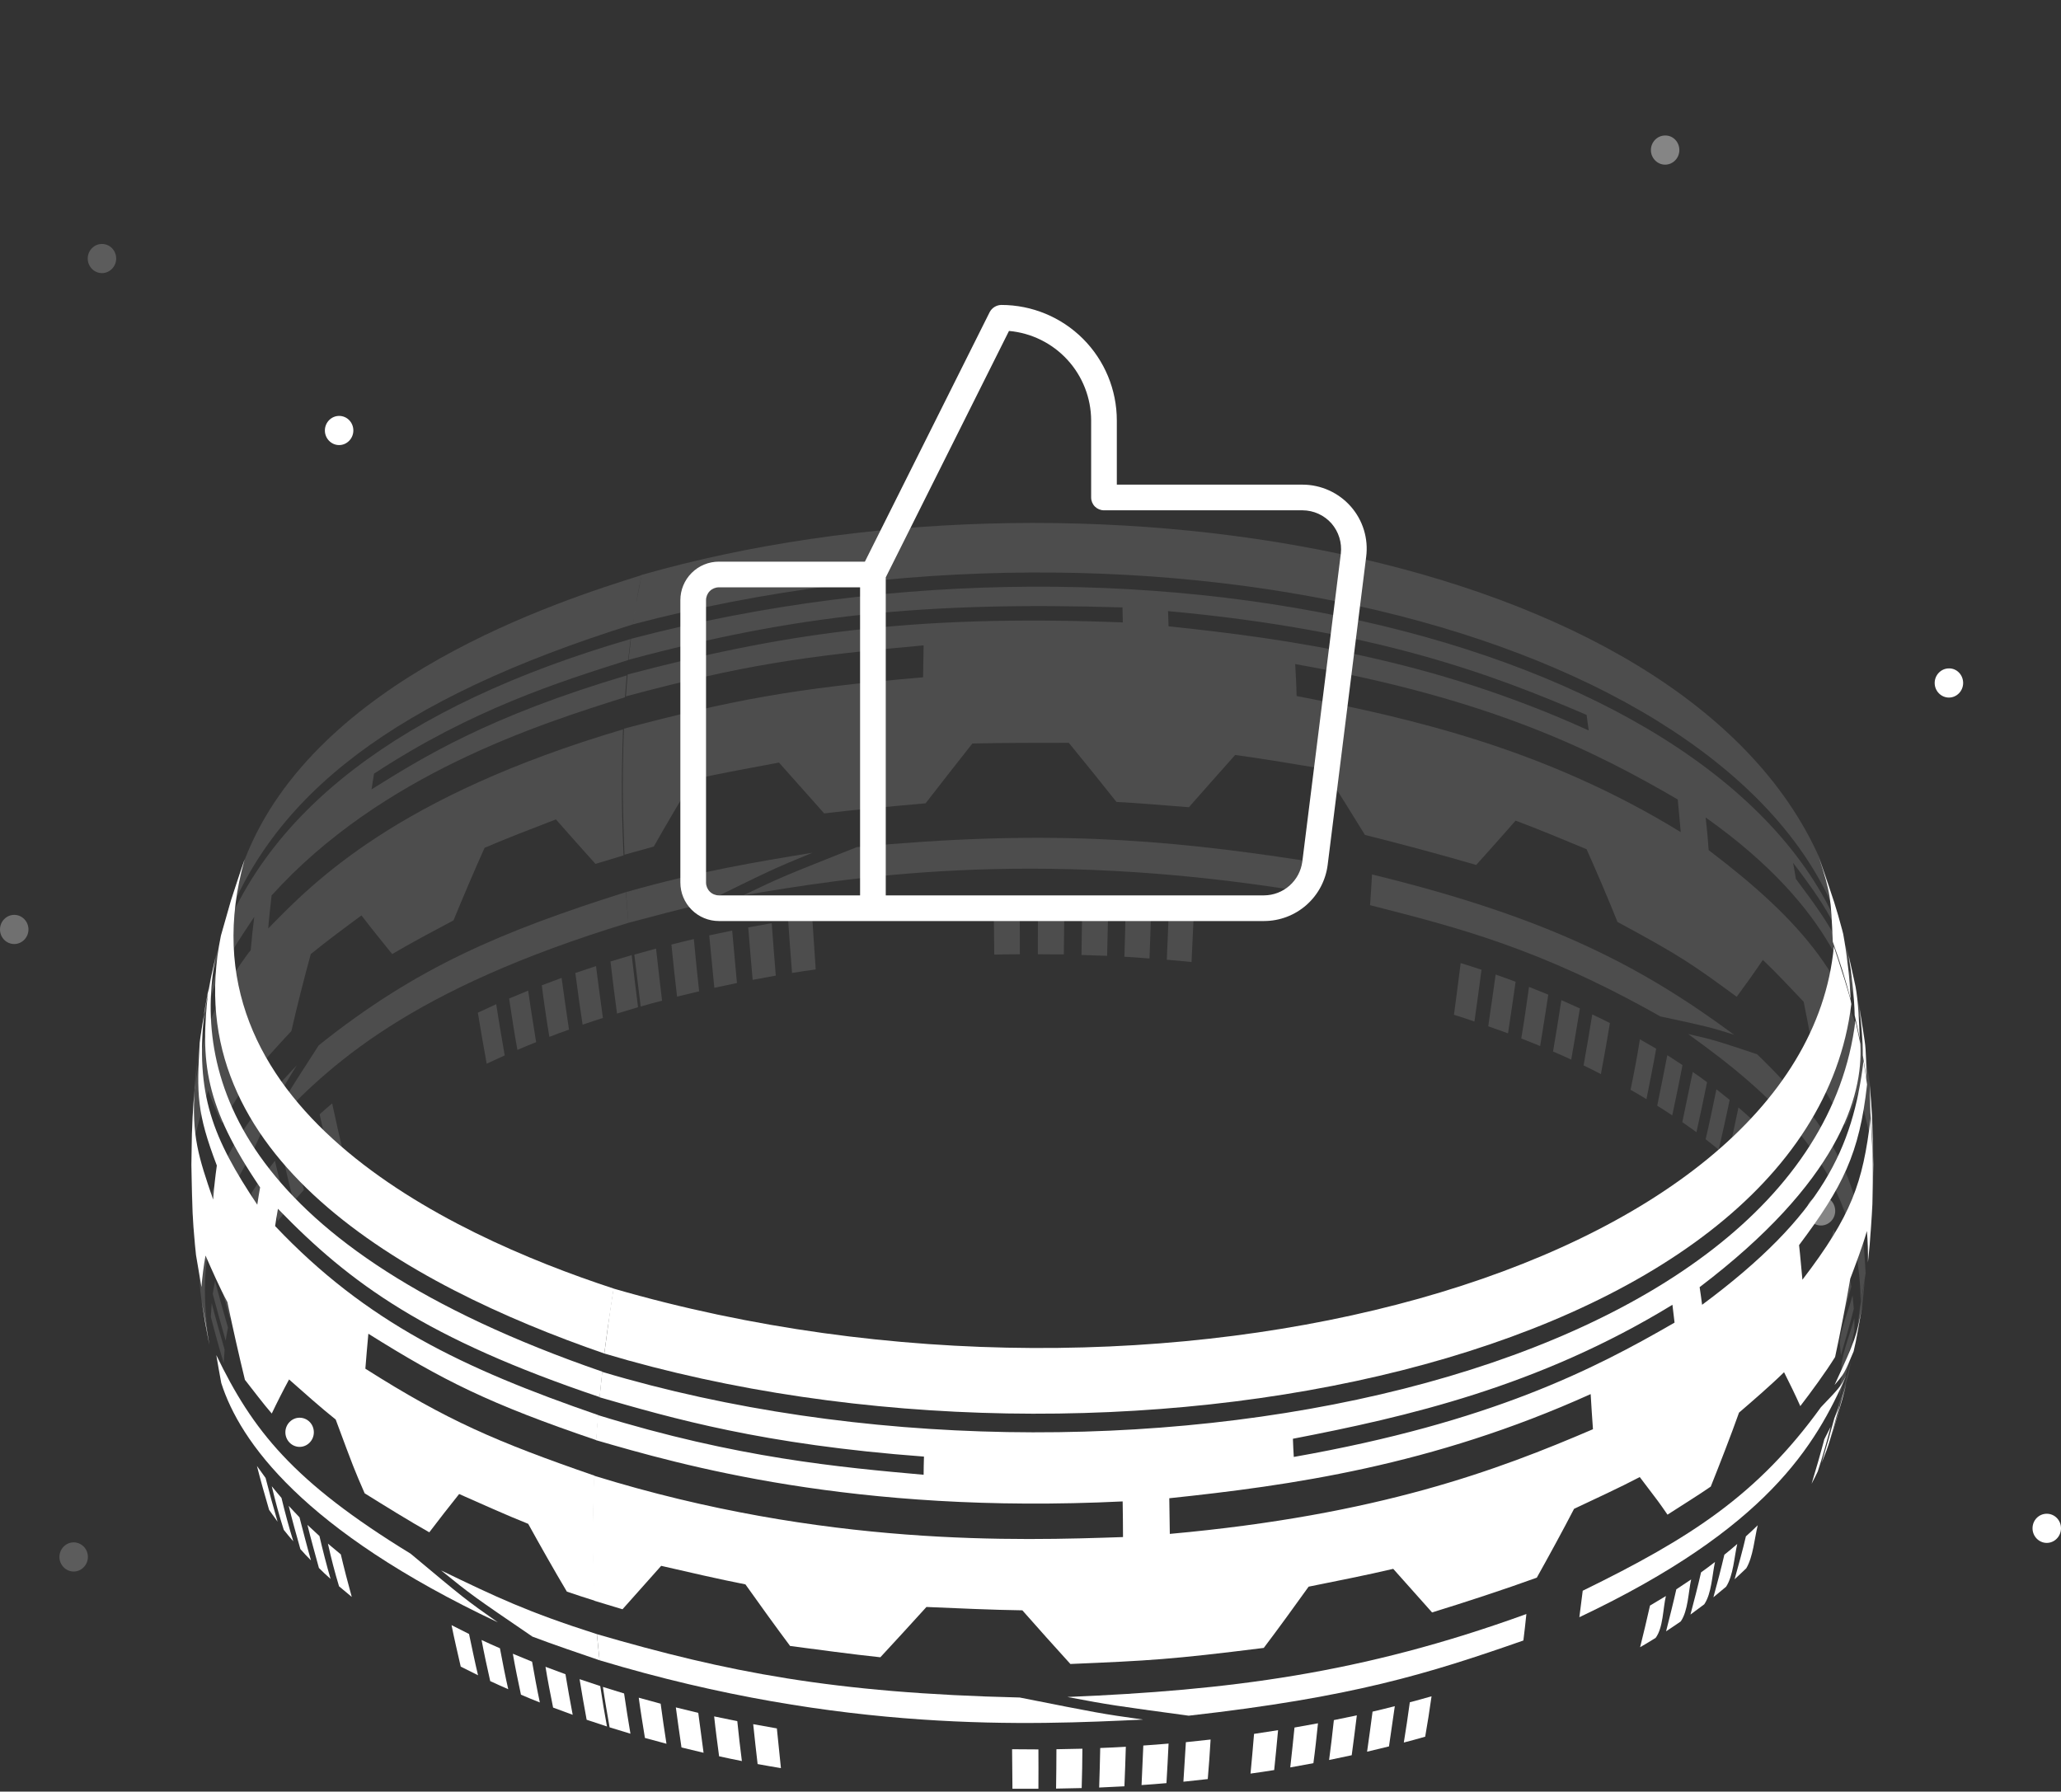 <svg width="291" height="253" viewBox="0 0 291 253" fill="none" xmlns="http://www.w3.org/2000/svg">
<rect x="0" y="0" width="291" height="253" fill="#333333" stroke="none"/>
<path d="M277.183 96.447C277.183 97.577 276.279 98.506 275.174 98.506C274.068 98.506 273.164 97.577 273.164 96.447C273.164 95.317 274.068 94.388 275.174 94.388C276.279 94.363 277.183 95.292 277.183 96.447Z" fill="white"/>
<path opacity="0.4" d="M259.121 170.997C259.121 172.127 258.217 173.056 257.111 173.056C256.006 173.056 255.102 172.127 255.102 170.997C255.102 169.842 256.006 168.938 257.111 168.938C258.217 168.913 259.121 169.842 259.121 170.997Z" fill="white"/>
<path d="M44.312 202.259C44.312 203.389 43.408 204.318 42.303 204.318C41.197 204.318 40.293 203.389 40.293 202.259C40.293 201.129 41.197 200.2 42.303 200.2C43.408 200.2 44.312 201.104 44.312 202.259Z" fill="white"/>
<path opacity="0.2" d="M12.41 219.861C12.41 220.991 11.506 221.92 10.4 221.92C9.295 221.92 8.391 220.991 8.391 219.861C8.391 218.731 9.295 217.802 10.4 217.802C11.506 217.802 12.41 218.706 12.41 219.861Z" fill="white"/>
<path opacity="0.3" d="M4.019 131.249C4.019 132.379 3.115 133.308 2.01 133.308C0.904 133.308 0 132.404 0 131.249C0 130.119 0.904 129.19 2.01 129.19C3.115 129.19 4.019 130.119 4.019 131.249Z" fill="white"/>
<path d="M49.89 60.791C49.89 61.921 48.986 62.85 47.881 62.85C46.775 62.85 45.871 61.921 45.871 60.791C45.871 59.661 46.775 58.732 47.881 58.732C49.011 58.732 49.89 59.661 49.89 60.791Z" fill="white"/>
<path opacity="0.2" d="M16.404 36.509C16.404 37.639 15.5 38.568 14.394 38.568C13.289 38.568 12.385 37.639 12.385 36.509C12.385 35.38 13.289 34.45 14.394 34.45C15.525 34.45 16.404 35.38 16.404 36.509Z" fill="white"/>
<path opacity="0.4" d="M237.115 21.193C237.115 22.323 236.211 23.252 235.105 23.252C234 23.252 233.096 22.323 233.096 21.193C233.096 20.063 234 19.134 235.105 19.134C236.211 19.108 237.115 20.038 237.115 21.193Z" fill="white"/>
<path d="M291 215.819C291 216.948 290.095 217.878 288.99 217.878C287.885 217.878 286.98 216.948 286.98 215.819C286.98 214.663 287.885 213.76 288.99 213.76C290.095 213.76 291 214.663 291 215.819Z" fill="white"/>
<path d="M190.72 71.519C189.869 70.554 188.823 69.781 187.652 69.25C186.48 68.719 185.21 68.442 183.923 68.438H157.688V59.375C157.688 55.049 155.969 50.9 152.91 47.84C149.85 44.781 145.701 43.062 141.375 43.062C141.039 43.07 140.712 43.166 140.425 43.341C140.139 43.516 139.904 43.764 139.744 44.059L122.117 79.312H101.5C100.058 79.312 98.675 79.885 97.655 80.905C96.635 81.925 96.062 83.308 96.062 84.75V124.625C96.062 126.067 96.635 127.45 97.655 128.47C98.675 129.49 100.058 130.062 101.5 130.062H178.486C180.69 130.058 182.817 129.25 184.468 127.79C186.119 126.331 187.182 124.319 187.458 122.133L192.895 78.633C193.06 77.361 192.951 76.068 192.576 74.841C192.201 73.614 191.568 72.482 190.72 71.519ZM99.688 124.625V84.75C99.688 84.269 99.879 83.808 100.218 83.468C100.558 83.129 101.019 82.938 101.5 82.938H121.438V126.438H101.5C101.019 126.438 100.558 126.247 100.218 125.907C99.879 125.567 99.688 125.106 99.688 124.625ZM189.316 78.18L183.878 121.68C183.703 122.989 183.062 124.192 182.071 125.066C181.08 125.94 179.807 126.427 178.486 126.438H125.063V81.533L142.463 46.733C145.624 47.015 148.566 48.468 150.712 50.807C152.857 53.145 154.052 56.201 154.063 59.375V70.25C154.063 70.731 154.253 71.192 154.593 71.532C154.933 71.871 155.394 72.062 155.875 72.062H183.923C184.696 72.067 185.458 72.236 186.161 72.556C186.864 72.876 187.491 73.341 188.002 73.92C188.504 74.5 188.881 75.178 189.107 75.912C189.333 76.645 189.404 77.417 189.316 78.18Z" fill="white"/>
<g opacity="0.5">
<g opacity="0.5">
<path opacity="0.5" d="M89.365 88.168C163.549 68.627 246.61 89.863 260.25 131.861L260.1 131.288C258.081 124.458 258.081 124.458 256.859 121.069C237.334 77.4 151.43 63.791 90.587 81.189C89.714 85.725 89.714 85.725 89.365 88.168Z" fill="white"/>
<path opacity="0.5" d="M183.073 98.287C199.256 101.428 218.158 105.74 237.308 117.505C237.184 116.134 237.034 114.289 236.885 112.893C225.439 106.239 210.877 98.736 182.874 93.776C182.948 95.122 183.048 96.917 183.073 98.287ZM164.995 88.442C181.976 90.237 201.974 93.004 224.317 103.148L224.018 100.954C210.752 95.247 194.17 88.966 164.92 86.299L164.995 88.442ZM88.741 93.178L89.09 90.212C164.147 70.447 247.732 92.181 261.047 134.927L262.02 139.314C259.85 131.637 258.853 129.294 253.168 121.841C253.317 122.589 253.442 123.337 253.567 124.11C259.476 131.986 260.474 134.055 262.618 142.479L263.316 146.891C261.92 140.485 259.327 128.546 240.824 115.436C240.999 116.956 241.149 118.502 241.248 120.047C253.966 129.718 262.219 138.641 264.04 153.247C264.513 160.375 264.513 160.525 264.538 164.438L264.463 168.8C264.389 170.819 264.264 172.837 264.064 174.831V172.364C264.164 168.949 264.214 164.413 264.164 160.998C263.69 158.954 263.067 156.213 262.369 154.219C261.87 155.639 261.122 157.484 260.524 158.855C259.426 156.911 257.93 154.343 256.684 152.499C256.16 149.184 255.337 144.747 254.664 141.457C252.968 139.663 250.699 137.245 248.904 135.55C247.831 137.145 246.36 139.214 245.213 140.759C239.054 136.248 237.408 135.052 228.381 130.191C227.135 127.076 225.389 122.988 224.018 119.922C221.025 118.676 217.036 117.006 213.994 115.884C212.348 117.779 210.104 120.271 208.433 122.141C203.745 120.77 197.461 119.075 192.723 117.903C191.003 115.087 188.659 111.348 186.888 108.581C183.148 107.958 178.161 107.111 174.396 106.612C172.426 108.831 169.807 111.772 167.862 113.99C164.795 113.766 160.706 113.392 157.639 113.242C155.644 110.725 152.951 107.385 150.906 104.893C146.817 104.893 141.381 104.893 137.291 104.992C135.296 107.51 132.653 110.899 130.683 113.442C126.394 113.816 120.659 114.339 116.37 114.862C114.45 112.694 111.907 109.828 109.987 107.684C106.346 108.357 101.508 109.254 97.893 110.052C96.172 112.869 93.928 116.682 92.307 119.548L88.168 120.695C87.968 115.236 87.794 110.526 88.093 102.899C103.204 98.911 111.857 97.216 130.334 95.645C130.359 94.3 130.384 92.505 130.409 91.134C113.677 92.63 104.8 93.926 88.367 98.337L88.617 95.247C109.737 89.689 127.965 86.698 158.536 87.894C158.511 87.171 158.511 86.473 158.487 85.775C130.509 84.928 112.281 86.847 88.741 93.178Z" fill="white"/>
<path opacity="0.5" d="M262.717 183.829C262.966 182.508 263.215 181.162 263.415 179.817C262.916 168.625 260.398 160.774 248.104 148.885C242.294 146.941 242.07 146.866 238.354 146.019C250.024 154.418 262.517 164.986 262.717 183.829Z" fill="white"/>
<path opacity="0.5" d="M193.446 127.823C205.764 130.964 217.409 133.905 234.415 143.526C241.373 145.021 241.497 145.071 244.839 146.118C232.096 136.721 219.105 129.667 193.72 123.486C193.646 124.932 193.546 126.377 193.446 127.823Z" fill="white"/>
<path opacity="0.5" d="M88.716 130.316C91.808 129.493 95.947 128.396 99.064 127.674C108.839 122.863 109.013 122.763 114.699 120.42C106.844 121.716 98.69 123.038 88.392 125.979L88.716 130.316Z" fill="white"/>
<path opacity="0.5" d="M183.82 125.879L184.045 121.518C163.946 118.427 147.19 117.131 120.982 119.623C110.559 123.761 110.36 123.836 104.948 126.428C119.037 124.06 145.295 119.598 183.82 125.879Z" fill="white"/>
<path opacity="0.5" d="M259.999 192.678C260.024 193.276 259.999 193.874 259.999 194.497C260.672 192.354 261.295 190.185 261.819 187.992C261.844 187.369 261.844 186.771 261.819 186.147C261.295 188.117 260.273 190.659 259.999 192.678Z" fill="white"/>
<path opacity="0.5" d="M259.751 189.537L259.925 191.382C260.499 189.413 261.247 186.795 261.746 184.826L261.571 182.932C261.047 184.951 259.95 187.493 259.751 189.537Z" fill="white"/>
<path opacity="0.5" d="M259.202 186.446L259.576 188.266C260.15 186.297 260.873 183.655 261.396 181.661L261.022 179.792C260.499 181.81 259.302 184.378 259.202 186.446Z" fill="white"/>
<path opacity="0.5" d="M258.329 183.381L258.878 185.176C259.451 183.182 260.175 180.515 260.673 178.521C260.499 177.898 260.324 177.299 260.125 176.676C259.601 178.72 258.329 181.312 258.329 183.381Z" fill="white"/>
<path opacity="0.5" d="M257.157 180.39C257.406 180.988 257.655 181.562 257.88 182.16C258.429 180.166 259.177 177.474 259.65 175.455C259.426 174.857 259.177 174.259 258.902 173.66C258.429 175.679 257.032 178.296 257.157 180.39Z" fill="white"/>
<path opacity="0.5" d="M243.915 163.391C244.489 163.89 245.062 164.413 245.611 164.912C246.109 162.818 246.758 160.026 247.207 157.933L245.461 156.387C245.037 158.481 244.414 161.298 243.915 163.391Z" fill="white"/>
<path opacity="0.5" d="M240.825 160.874L242.67 162.345C243.144 160.251 243.792 157.435 244.216 155.316L242.346 153.821C241.922 155.939 241.323 158.781 240.825 160.874Z" fill="white"/>
<path opacity="0.5" d="M237.533 158.456L239.528 159.877C240.001 157.758 240.6 154.942 241.024 152.823C240.375 152.325 239.702 151.851 239.004 151.377C238.555 153.496 237.982 156.337 237.533 158.456Z" fill="white"/>
<path opacity="0.5" d="M233.991 156.138C234.714 156.586 235.412 157.035 236.11 157.509C236.559 155.39 237.158 152.549 237.557 150.405C236.858 149.931 236.135 149.483 235.412 149.009C234.988 151.153 234.44 153.994 233.991 156.138Z" fill="white"/>
<path opacity="0.5" d="M230.225 153.895C230.998 154.318 231.746 154.767 232.47 155.216C232.893 153.072 233.467 150.231 233.841 148.087L231.547 146.766C231.173 149.134 230.724 151.502 230.225 153.895Z" fill="white"/>
<path opacity="0.5" d="M223.593 150.455C224.416 150.854 225.239 151.253 226.037 151.677C226.436 149.533 226.96 146.642 227.309 144.473C226.486 144.05 225.663 143.651 224.815 143.252C224.466 145.395 223.992 148.287 223.593 150.455Z" fill="white"/>
<path opacity="0.5" d="M219.28 148.486C220.153 148.86 221 149.234 221.848 149.632C222.222 147.464 222.721 144.573 223.07 142.404L220.452 141.233C220.128 143.426 219.654 146.317 219.28 148.486Z" fill="white"/>
<path opacity="0.5" d="M214.792 146.642L217.46 147.714C217.809 145.545 218.283 142.629 218.607 140.46L215.889 139.364C215.589 141.557 215.166 144.473 214.792 146.642Z" fill="white"/>
<path opacity="0.5" d="M210.129 144.922L212.921 145.919C213.246 143.726 213.694 140.834 213.994 138.641C213.071 138.292 212.124 137.943 211.176 137.619C210.877 139.813 210.453 142.729 210.129 144.922Z" fill="white"/>
<path opacity="0.5" d="M205.29 143.301C206.262 143.601 207.235 143.925 208.182 144.249C208.482 142.055 208.905 139.139 209.18 136.946C208.207 136.622 207.235 136.298 206.237 135.999C205.963 138.167 205.589 141.108 205.29 143.301Z" fill="white"/>
<path opacity="0.5" d="M164.745 135.526C165.917 135.625 167.089 135.725 168.236 135.85C168.336 133.606 168.485 130.64 168.585 128.397C167.413 128.272 166.216 128.173 165.044 128.073C164.97 130.316 164.845 133.307 164.745 135.526Z" fill="white"/>
<path opacity="0.5" d="M158.76 135.101C159.957 135.176 161.129 135.251 162.301 135.351C162.376 133.107 162.501 130.141 162.55 127.898L158.935 127.674C158.91 129.892 158.835 132.883 158.76 135.101Z" fill="white"/>
<path opacity="0.5" d="M152.701 134.853L156.317 134.977C156.367 132.734 156.442 129.768 156.491 127.525L152.826 127.375C152.776 129.618 152.726 132.609 152.701 134.853Z" fill="white"/>
<path opacity="0.5" d="M146.542 134.752L150.208 134.777C150.233 132.534 150.258 129.543 150.283 127.325C149.46 127.3 148.637 127.3 147.814 127.3C147.39 127.3 146.991 127.3 146.567 127.3C146.542 129.518 146.542 132.509 146.542 134.752Z" fill="white"/>
<path opacity="0.5" d="M140.384 134.802C141.581 134.777 142.802 134.752 143.999 134.752C143.999 132.509 143.974 129.518 143.974 127.3C142.753 127.3 141.506 127.325 140.284 127.35C140.334 129.568 140.359 132.559 140.384 134.802Z" fill="white"/>
<path opacity="0.5" d="M111.831 137.394C112.928 137.22 114.05 137.045 115.172 136.896C115.023 134.677 114.823 131.686 114.674 129.468L111.282 129.991C111.432 132.21 111.657 135.176 111.831 137.394Z" fill="white"/>
<path opacity="0.5" d="M106.27 138.367L109.536 137.768C109.362 135.55 109.113 132.584 108.963 130.366L105.646 130.964C105.821 133.182 106.07 136.148 106.27 138.367Z" fill="white"/>
<path opacity="0.5" d="M100.86 139.488L104.052 138.815C103.852 136.596 103.578 133.63 103.378 131.412C102.281 131.636 101.209 131.861 100.137 132.085C100.361 134.328 100.635 137.269 100.86 139.488Z" fill="white"/>
<path opacity="0.5" d="M95.597 140.735C96.62 140.486 97.667 140.236 98.714 139.987C98.465 137.769 98.166 134.828 97.966 132.609C96.894 132.859 95.847 133.108 94.799 133.382C95.024 135.575 95.323 138.517 95.597 140.735Z" fill="white"/>
<path opacity="0.5" d="M90.461 142.13C91.458 141.856 92.456 141.557 93.478 141.308C93.204 139.09 92.879 136.148 92.63 133.955L89.563 134.803C89.837 136.971 90.186 139.912 90.461 142.13Z" fill="white"/>
<path opacity="0.5" d="M89.365 88.168C90.088 83.582 90.113 83.482 90.587 81.214C79.191 84.803 44.48 95.77 34.581 121.318C33.983 123.063 33.184 125.381 32.636 127.15L31.215 132.135C38.047 112.17 56.001 98.611 89.365 88.168Z" fill="white"/>
<path opacity="0.5" d="M35.403 134.154C35.528 132.584 35.703 131.014 35.902 129.468C31.264 136.422 29.843 138.79 28.197 147.215L27.973 148.935L27.499 153.571C28.446 147.738 29.369 142.23 35.129 134.503C35.204 134.403 35.353 134.279 35.403 134.154ZM31.114 135.201C31.239 134.428 31.389 133.656 31.538 132.908C30.865 134.902 29.918 137.569 29.444 139.638L28.87 142.778C29.444 140.46 30.491 137.494 31.114 135.201ZM27.549 172.164C27.573 173.685 27.499 175.729 27.648 177.249L27.499 175.729C27.025 168.575 27.025 168.451 27 164.513L27.075 160.151C27.474 152.997 27.474 152.848 27.948 148.96C28.97 141.906 28.97 141.781 29.793 137.943L30.391 135.251C36.85 114.838 56.574 99.683 89.04 90.237L88.691 93.203C78.866 96.319 66.623 100.182 52.809 109.254L52.459 111.473C59.84 106.862 69.017 101.154 88.492 95.371L88.242 98.462C76.198 102.251 53.806 109.329 38.346 126.452C38.196 127.848 37.972 129.718 37.872 131.113C44.231 124.583 56.025 112.445 87.968 102.998C87.818 108.133 87.669 112.569 88.043 120.795C86.696 121.193 85.375 121.592 84.078 121.991C82.382 120.122 80.163 117.604 78.492 115.71C75.45 116.881 71.411 118.427 68.418 119.723C67.047 122.764 65.301 126.876 64.03 129.967C61.411 131.363 57.92 133.207 55.377 134.728C54.055 133.107 52.31 130.939 51.038 129.269C48.869 130.864 45.976 133.008 43.882 134.728C42.984 137.968 41.887 142.305 41.139 145.595C36.326 150.779 35.029 152.25 31.314 158.605C30.666 157.235 29.892 155.39 29.394 153.994C28.77 156.013 27.898 158.73 27.474 160.824C27.424 164.189 27.474 168.75 27.549 172.164Z" fill="white"/>
<path opacity="0.5" d="M88.716 130.316L88.367 125.979C70.862 131.513 58.768 136.597 45.004 147.614C40.266 154.942 40.066 155.241 38.047 159.453C46.45 150.281 57.97 139.688 88.716 130.316Z" fill="white"/>
<path opacity="0.5" d="M35.727 162.518C39.268 154.767 39.318 154.617 41.887 150.455C36.376 156.337 26.102 167.279 28.471 183.829L28.97 186.77L29.419 189.163C27.948 176.701 29.743 173.411 35.727 162.518Z" fill="white"/>
<path opacity="0.5" d="M87.12 143.128L90.087 142.23C89.813 140.037 89.439 137.096 89.19 134.877C88.167 135.177 87.17 135.476 86.197 135.775C86.447 137.993 86.821 140.934 87.12 143.128Z" fill="white"/>
<path opacity="0.5" d="M82.258 144.698C83.206 144.374 84.154 144.05 85.126 143.751C84.827 141.557 84.428 138.641 84.154 136.423C83.181 136.747 82.209 137.071 81.236 137.395C81.51 139.588 81.934 142.529 82.258 144.698Z" fill="white"/>
<path opacity="0.5" d="M77.57 146.418C78.468 146.069 79.39 145.72 80.338 145.396C80.014 143.202 79.59 140.286 79.291 138.093C78.343 138.442 77.42 138.791 76.498 139.14C76.772 141.333 77.196 144.249 77.57 146.418Z" fill="white"/>
<path opacity="0.5" d="M73.056 148.261C73.928 147.888 74.801 147.514 75.699 147.165C75.35 144.996 74.876 142.08 74.577 139.887L71.884 141.008C72.208 143.177 72.657 146.093 73.056 148.261Z" fill="white"/>
<path opacity="0.5" d="M68.718 150.206L71.261 149.035C70.887 146.866 70.388 143.975 70.064 141.806L67.471 143.003C67.82 145.146 68.319 148.038 68.718 150.206Z" fill="white"/>
<path opacity="0.5" d="M46.725 164.338L48.47 162.818C47.972 160.724 47.348 157.908 46.899 155.814C46.301 156.312 45.702 156.836 45.129 157.359C45.603 159.453 46.226 162.245 46.725 164.338Z" fill="white"/>
<path opacity="0.5" d="M43.956 166.955C44.48 166.432 45.003 165.909 45.552 165.385C45.053 163.292 44.38 160.525 43.956 158.406C43.407 158.93 42.859 159.453 42.335 160.001C42.809 162.095 43.432 164.887 43.956 166.955Z" fill="white"/>
<path opacity="0.5" d="M41.462 169.647C41.936 169.099 42.41 168.575 42.909 168.027C42.385 165.958 41.712 163.192 41.263 161.098L39.792 162.743C40.266 164.837 40.914 167.603 41.462 169.647Z" fill="white"/>
<path opacity="0.5" d="M39.219 172.439L40.516 170.794C39.992 168.725 39.294 165.983 38.82 163.915L37.498 165.609C37.997 167.628 38.67 170.395 39.219 172.439Z" fill="white"/>
<path opacity="0.5" d="M37.249 175.28L38.371 173.585C37.822 171.541 37.124 168.799 36.65 166.756C36.251 167.329 35.852 167.902 35.503 168.475C36.002 170.519 36.675 173.261 37.249 175.28Z" fill="white"/>
<path opacity="0.5" d="M34.605 180.115L35.453 178.345C34.905 176.327 34.181 173.635 33.683 171.591L32.81 173.385C33.334 175.404 34.032 178.096 34.605 180.115Z" fill="white"/>
<path opacity="0.5" d="M33.409 183.131L34.083 181.337C33.509 179.318 32.786 176.651 32.287 174.632C32.038 175.23 31.814 175.853 31.589 176.452C32.113 178.446 32.811 181.137 33.409 183.131Z" fill="white"/>
<path opacity="0.5" d="M32.486 186.197C32.636 185.599 32.81 184.976 32.985 184.377C32.411 182.383 31.688 179.716 31.165 177.722C30.965 178.346 30.815 178.944 30.641 179.567C31.189 181.561 31.888 184.203 32.486 186.197Z" fill="white"/>
<path opacity="0.5" d="M31.862 189.313C31.962 188.69 32.062 188.067 32.186 187.469C31.613 185.5 30.865 182.858 30.366 180.864C30.241 181.487 30.142 182.11 30.042 182.733C30.565 184.702 31.288 187.344 31.862 189.313Z" fill="white"/>
<path opacity="0.5" d="M31.588 192.479L31.713 190.584C31.14 188.615 30.392 185.998 29.893 184.029L29.768 185.948C30.267 187.917 30.99 190.534 31.588 192.479Z" fill="white"/>
<path opacity="0.5" d="M263.964 175.629C264.089 173.934 264.288 171.691 264.363 169.996C264.263 171.716 264.138 173.984 263.989 175.679L263.814 177.498L263.964 175.629Z" fill="white"/>
<path opacity="0.5" d="M262.617 184.577L262.019 189.462L262.518 186.77L262.967 184.103L263.316 180.564C263.116 181.935 262.867 183.256 262.617 184.577Z" fill="white"/>
<path opacity="0.5" d="M258.853 201.75L258.329 203.57L258.504 203.046C258.978 201.426 259.651 199.283 260.1 197.663L260.474 196.242C260 197.887 259.352 200.105 258.853 201.75Z" fill="white"/>
<path opacity="0.5" d="M259.5 198.635C259.401 199.258 259.301 199.881 259.151 200.48C259.725 198.56 260.473 195.993 260.997 194.074C261.121 193.451 261.246 192.828 261.346 192.205C260.797 194.373 260.199 196.517 259.5 198.635Z" fill="white"/>
<path opacity="0.5" d="M259.825 195.494C259.8 196.117 259.75 196.74 259.675 197.363C260.249 195.419 261.022 192.852 261.52 190.908L261.67 189.014C261.146 190.958 260.174 193.475 259.825 195.494Z" fill="white"/>
</g>
</g>
<path d="M260.1 131.314L260.249 131.887C260.748 134.604 261.197 138.293 261.297 141.084C260.573 138.342 259.75 135.651 258.778 132.984C258.504 126.678 258.479 126.179 256.833 121.119C259.127 127.774 259.177 127.899 260.1 131.314Z" fill="white"/>
<path d="M264.489 164.464C264.339 157.285 264.339 157.161 263.99 153.272L264.09 157.136C264.339 159.927 264.464 162.744 264.464 165.56C264.464 166.657 264.439 167.754 264.414 168.85L264.489 164.464ZM263.267 146.892L262.568 142.48C262.768 144.449 263.042 147.066 263.017 149.035C263.217 150.132 263.391 151.253 263.541 152.375C263.491 150.705 263.516 148.512 263.267 146.892ZM261.995 139.339L261.022 134.953C261.421 137.47 261.82 140.835 261.87 143.377C262.12 144.474 262.369 145.571 262.593 146.667C262.494 144.449 262.394 141.508 261.995 139.339Z" fill="white"/>
<path d="M85.324 191.133C57.122 181.387 24.805 163.267 31.189 132.136L32.61 127.151C33.184 125.406 33.932 123.063 34.555 121.319C24.706 156.039 62.957 174.209 86.646 181.961C85.723 188.042 85.723 188.042 85.324 191.133Z" fill="white"/>
<path d="M30.093 169.399C28.048 163.417 27.025 160.426 27.499 153.596L27.973 148.96L28.197 147.241C27.773 154.494 27.773 157.136 30.616 164.588C30.392 166.158 30.217 167.779 30.093 169.399ZM36.326 170.121C30.068 160.75 27.524 154.568 28.871 142.779L29.444 139.638C28.197 149.982 28.945 156.189 36.725 167.679C36.576 168.501 36.451 169.299 36.326 170.121ZM84.677 197.289C84.802 196.093 84.901 194.897 85.051 193.7C34.032 176.103 27.2 152.201 30.417 135.227L29.818 137.919C28.521 144.748 28.472 145.022 27.973 148.935C27.25 156.039 27.25 156.189 27.1 160.127L27.025 164.488C27.175 171.667 27.175 171.816 27.524 175.705L27.674 177.225L28.447 181.761C28.547 180.415 28.771 178.621 29.02 177.3C29.893 179.294 31.065 181.961 32.112 183.88C32.785 187.195 33.783 191.582 34.581 194.847C35.703 196.268 37.174 198.237 38.371 199.607C39.069 198.137 40.042 196.218 40.815 194.797C42.76 196.517 45.353 198.835 47.398 200.455C49.991 207.434 49.991 207.434 51.487 210.873C54.205 212.568 57.821 214.812 60.614 216.382C61.861 214.737 63.531 212.593 64.828 210.973C67.746 212.269 71.635 214.014 74.578 215.185C76.174 218.077 78.343 221.915 80.039 224.757C81.335 225.205 82.657 225.629 84.004 226.053C83.779 220.943 83.605 216.556 83.929 208.381C70.089 203.595 63.132 200.604 51.587 193.277C51.712 191.806 51.861 189.812 52.011 188.341C62.559 194.947 69.017 198.212 84.203 203.371C84.278 202.2 84.378 201.003 84.477 199.832C65.327 193.227 51.712 186.721 38.845 173.137C38.97 172.315 39.094 171.517 39.244 170.695C49.468 181.288 60.19 189.039 84.677 197.289Z" fill="white"/>
<path d="M29.569 189.911L29.419 189.188L28.97 186.795L28.497 183.854L28.871 185.923L29.569 189.911Z" fill="white"/>
<path d="M84.652 234.452C81.81 233.48 77.994 232.184 75.177 231.112C66.848 225.43 66.524 225.205 62.285 221.766C70.09 225.529 74.379 227.598 84.278 230.763L84.652 234.452Z" fill="white"/>
<path d="M31.24 195.296C30.991 193.999 30.767 192.678 30.542 191.357C35.654 201.95 41.315 209.204 57.972 219.398C65.552 225.729 65.677 225.853 70.29 229.094C42.786 216.108 33.859 203.546 31.24 195.296Z" fill="white"/>
<path d="M39.194 214.886L37.997 213.216C37.449 211.372 36.751 208.879 36.277 207.01L37.499 208.705C37.972 210.574 38.646 213.042 39.194 214.886Z" fill="white"/>
<path d="M41.413 217.653C40.939 217.104 40.49 216.581 40.066 216.033C39.418 214.014 38.869 211.97 38.371 209.876C38.819 210.425 39.268 210.973 39.742 211.521C40.241 213.59 40.789 215.634 41.413 217.653Z" fill="white"/>
<path d="M43.907 220.345C43.383 219.822 42.885 219.298 42.411 218.75C41.887 216.93 41.214 214.488 40.765 212.643C41.264 213.192 41.763 213.715 42.286 214.263C42.76 216.083 43.383 218.526 43.907 220.345Z" fill="white"/>
<path d="M46.674 222.962C46.101 222.463 45.552 221.94 45.029 221.417C44.53 219.597 43.857 217.179 43.408 215.335L45.103 216.905C45.527 218.75 46.151 221.167 46.674 222.962Z" fill="white"/>
<path d="M49.666 225.505L47.871 224.009C47.273 222.04 46.749 220.021 46.3 217.978L48.12 219.498C48.544 221.317 49.168 223.71 49.666 225.505Z" fill="white"/>
<path d="M67.497 236.571L65.053 235.349C64.654 233.605 64.105 231.262 63.756 229.492C64.579 229.916 65.402 230.315 66.225 230.738C66.599 232.483 67.073 234.826 67.497 236.571Z" fill="white"/>
<path d="M71.76 238.539C70.887 238.166 70.039 237.767 69.216 237.393C68.817 235.648 68.319 233.33 67.994 231.585C68.842 231.984 69.715 232.383 70.588 232.757C70.912 234.477 71.361 236.82 71.76 238.539Z" fill="white"/>
<path d="M76.224 240.409C75.327 240.06 74.429 239.686 73.556 239.312C73.182 237.592 72.708 235.274 72.409 233.53L75.127 234.651C75.426 236.371 75.85 238.689 76.224 240.409Z" fill="white"/>
<path d="M80.861 242.153L78.094 241.131C77.744 239.412 77.296 237.119 77.021 235.374L79.839 236.421C80.113 238.14 80.537 240.434 80.861 242.153Z" fill="white"/>
<path d="M85.698 243.799L82.831 242.852C82.507 241.132 82.108 238.839 81.833 237.119C82.806 237.443 83.778 237.767 84.751 238.091C85 239.786 85.374 242.079 85.698 243.799Z" fill="white"/>
<path d="M261.396 141.782C255.237 192.504 156.965 212.569 85.325 191.133C86.123 185.102 86.123 185.102 86.622 181.961C164.446 204.543 254.614 179.269 258.928 133.682C259.85 136.424 261.346 141.035 261.396 141.782Z" fill="white"/>
<path d="M224.916 201.825C211.501 207.583 194.694 213.939 165.17 216.606C165.145 215.085 165.12 213.066 165.095 211.571C182.101 209.776 202.125 207.01 224.592 196.865C224.667 198.361 224.816 200.33 224.916 201.825ZM236.436 186.771C225.016 193.376 210.503 200.828 182.675 205.739C182.625 204.891 182.575 204.044 182.55 203.171C198.534 200.081 217.186 195.843 236.137 184.253L236.436 186.771ZM262.669 147.415L261.971 144.125C255.762 195.096 157.041 215.26 85.026 193.725C84.902 194.921 84.777 196.118 84.653 197.314C94.926 200.28 107.693 203.994 130.459 205.689C130.435 206.561 130.41 207.408 130.41 208.256C118.715 207.209 104.127 205.913 84.428 199.831C84.328 201.028 84.229 202.199 84.154 203.371C95.923 206.785 120.41 213.889 158.512 212.02C158.537 213.714 158.562 215.384 158.562 217.054C143.825 217.553 116.421 218.475 83.855 208.381C83.655 214.687 83.555 219.023 83.929 226.052L87.894 227.249C89.54 225.404 91.709 222.962 93.355 221.117C96.921 221.94 101.659 223.036 105.249 223.734C107.12 226.376 109.638 229.866 111.558 232.433C115.373 232.931 120.46 233.629 124.3 234.028C126.27 231.91 128.864 229.068 130.809 226.925C134.873 227.099 140.284 227.348 144.349 227.398C146.368 229.691 149.086 232.732 151.131 234.975C162.302 234.502 165.295 234.352 178.436 232.707C180.381 230.14 182.899 226.675 184.769 224.058C188.36 223.335 193.148 222.388 196.714 221.541C198.359 223.385 200.554 225.853 202.2 227.697C206.663 226.326 212.598 224.382 216.986 222.787C218.607 219.896 220.727 216.008 222.248 213.066C225.041 211.745 228.781 210.026 231.524 208.58C234.242 212.144 234.292 212.219 235.439 213.889C237.284 212.693 239.753 211.172 241.548 209.926C242.795 206.81 244.416 202.648 245.538 199.482C247.483 197.812 250.076 195.569 251.897 193.775C252.62 195.195 253.542 197.09 254.191 198.56C255.737 196.541 257.756 193.8 259.103 191.631C259.826 188.316 260.674 183.904 261.247 180.565C261.995 178.571 263.018 175.904 263.591 173.835C263.716 175.156 263.766 176.925 263.741 178.247L263.816 177.549L263.99 175.729C264.115 174.009 264.29 171.741 264.364 170.046C264.464 165.086 264.489 163.765 264.115 157.933C263.018 167.055 261.447 171.617 254.49 180.714C254.34 179.243 254.191 177.299 254.016 175.829C260.175 167.604 262.544 162.943 263.616 153.147L263.118 149.807C261.621 162.02 257.432 171.567 240.326 184.253C240.227 183.431 240.102 182.608 239.977 181.761C259.477 166.956 263.093 154.917 262.669 147.415Z" fill="white"/>
<path d="M84.652 234.452L84.278 230.763C102.606 236.097 117.567 239.088 143.974 239.711C155.17 241.929 155.37 241.979 161.404 242.827C145.595 243.574 119.088 244.821 84.652 234.452Z" fill="white"/>
<path d="M215.091 231.66C201.6 236.371 191.028 239.661 167.837 242.278C157.215 240.832 156.791 240.783 150.707 239.636C173.398 238.689 192.15 236.396 215.515 227.921C215.39 229.193 215.24 230.439 215.091 231.66Z" fill="white"/>
<path d="M262.519 186.796L262.02 189.488L261.721 190.834C260.399 193.974 260.399 193.974 259.028 195.57C261.97 189.189 262.095 188.915 262.992 184.129L262.519 186.796Z" fill="white"/>
<path d="M222.996 228.371L223.47 224.632C238.756 217.155 248.157 211.098 257.108 198.71C259.777 195.919 259.876 195.819 260.724 194.149C256.36 204.144 249.478 215.834 222.996 228.371Z" fill="white"/>
<path d="M89.015 244.821C88.017 244.522 87.045 244.222 86.073 243.923C85.773 242.204 85.374 239.935 85.125 238.216L88.117 239.138C88.367 240.833 88.716 243.101 89.015 244.821Z" fill="white"/>
<path d="M94.102 246.242C93.08 245.968 92.082 245.694 91.06 245.42C90.786 243.725 90.412 241.432 90.187 239.737L93.279 240.584C93.504 242.254 93.828 244.547 94.102 246.242Z" fill="white"/>
<path d="M99.339 247.513L96.222 246.765C95.972 245.07 95.648 242.802 95.424 241.107L98.591 241.88C98.815 243.575 99.114 245.843 99.339 247.513Z" fill="white"/>
<path d="M104.749 248.684C103.677 248.46 102.605 248.261 101.533 248.011C101.308 246.317 101.009 244.073 100.834 242.378C101.907 242.603 103.004 242.827 104.101 243.051C104.276 244.746 104.525 246.989 104.749 248.684Z" fill="white"/>
<path d="M110.262 249.681C109.164 249.507 108.067 249.307 106.97 249.108C106.771 247.413 106.521 245.17 106.347 243.475C107.444 243.674 108.566 243.874 109.688 244.073C109.863 245.768 110.087 248.011 110.262 249.681Z" fill="white"/>
<path d="M146.617 252.598C145.669 252.598 144.721 252.598 143.749 252.598C143.475 252.598 143.225 252.598 142.951 252.598C142.926 250.928 142.926 248.684 142.901 247.014L146.617 247.039C146.641 248.709 146.617 250.928 146.617 252.598Z" fill="white"/>
<path d="M152.727 252.498L149.111 252.573C149.136 250.903 149.161 248.684 149.161 247.014L152.827 246.94C152.827 248.61 152.777 250.828 152.727 252.498Z" fill="white"/>
<path d="M158.761 252.249L155.195 252.423C155.245 250.753 155.32 248.535 155.345 246.84C156.567 246.79 157.763 246.74 158.96 246.666C158.91 248.335 158.836 250.554 158.761 252.249Z" fill="white"/>
<path d="M164.696 251.8C163.524 251.899 162.377 251.999 161.18 252.074C161.254 250.404 161.354 248.161 161.429 246.491C162.626 246.416 163.798 246.316 164.995 246.217C164.92 247.911 164.795 250.13 164.696 251.8Z" fill="white"/>
<path d="M170.53 251.227C169.383 251.352 168.236 251.476 167.089 251.601C167.189 249.931 167.338 247.688 167.438 246.018L170.929 245.644C170.829 247.314 170.68 249.557 170.53 251.227Z" fill="white"/>
<path d="M179.907 249.956C178.81 250.13 177.688 250.304 176.565 250.454C176.715 248.784 176.939 246.541 177.064 244.846C178.211 244.671 179.333 244.497 180.455 244.323C180.306 246.017 180.081 248.261 179.907 249.956Z" fill="white"/>
<path d="M185.443 248.983C184.371 249.183 183.274 249.382 182.177 249.582C182.376 247.887 182.6 245.643 182.775 243.949L186.091 243.35C185.892 245.27 185.692 247.164 185.443 248.983Z" fill="white"/>
<path d="M190.853 247.861L187.661 248.534C187.885 246.84 188.16 244.596 188.334 242.901L191.576 242.229C191.376 243.923 191.077 246.167 190.853 247.861Z" fill="white"/>
<path d="M196.115 246.615L193.023 247.362C193.273 245.668 193.572 243.399 193.796 241.705C194.844 241.455 195.916 241.206 196.938 240.932C196.689 242.652 196.365 244.92 196.115 246.615Z" fill="white"/>
<path d="M201.227 245.244C200.23 245.519 199.232 245.818 198.21 246.067C198.484 244.372 198.833 242.104 199.058 240.384C200.08 240.11 201.102 239.836 202.125 239.537C201.85 241.506 201.551 243.4 201.227 245.244Z" fill="white"/>
<path d="M233.768 231.287C233.044 231.735 232.321 232.184 231.573 232.608C232.022 230.838 232.571 228.495 232.97 226.726C233.718 226.277 234.466 225.828 235.214 225.38C234.79 227.149 234.84 229.841 233.768 231.287Z" fill="white"/>
<path d="M237.309 228.969C236.636 229.442 235.938 229.891 235.24 230.365C235.688 228.595 236.287 226.227 236.686 224.432L238.78 223.037C238.381 224.806 238.356 227.473 237.309 228.969Z" fill="white"/>
<path d="M240.626 226.551L238.681 227.997C239.154 226.202 239.778 223.834 240.177 222.04C240.85 221.566 241.498 221.068 242.147 220.569C241.748 222.364 241.673 225.031 240.626 226.551Z" fill="white"/>
<path d="M243.718 224.059L241.922 225.554C242.421 223.76 243.044 221.367 243.468 219.547C244.092 219.049 244.69 218.55 245.288 218.027C244.865 219.821 244.74 222.488 243.718 224.059Z" fill="white"/>
<path d="M246.559 221.467C246.011 221.99 245.462 222.513 244.914 223.012C245.412 221.217 246.086 218.8 246.509 216.955C247.083 216.432 247.656 215.908 248.18 215.385C247.731 217.205 247.532 219.847 246.559 221.467Z" fill="white"/>
<path d="M256.659 207.783C256.385 208.381 256.085 208.954 255.786 209.528C256.36 207.658 257.083 205.141 257.581 203.246L258.479 201.477C257.931 203.62 257.332 205.739 256.659 207.783Z" fill="white"/>
<path d="M257.905 204.792L257.207 206.562C257.781 204.667 258.504 202.15 259.003 200.256L259.726 198.436C259.202 200.355 258.579 202.923 257.905 204.792Z" fill="white"/>
<path d="M260.474 196.243L260.1 197.663C259.626 199.284 259.028 201.427 258.504 203.047C259.028 201.302 259.701 198.96 260.15 197.215C260.349 196.592 260.524 195.993 260.674 195.37L260.474 196.243Z" fill="white"/>
</svg>
